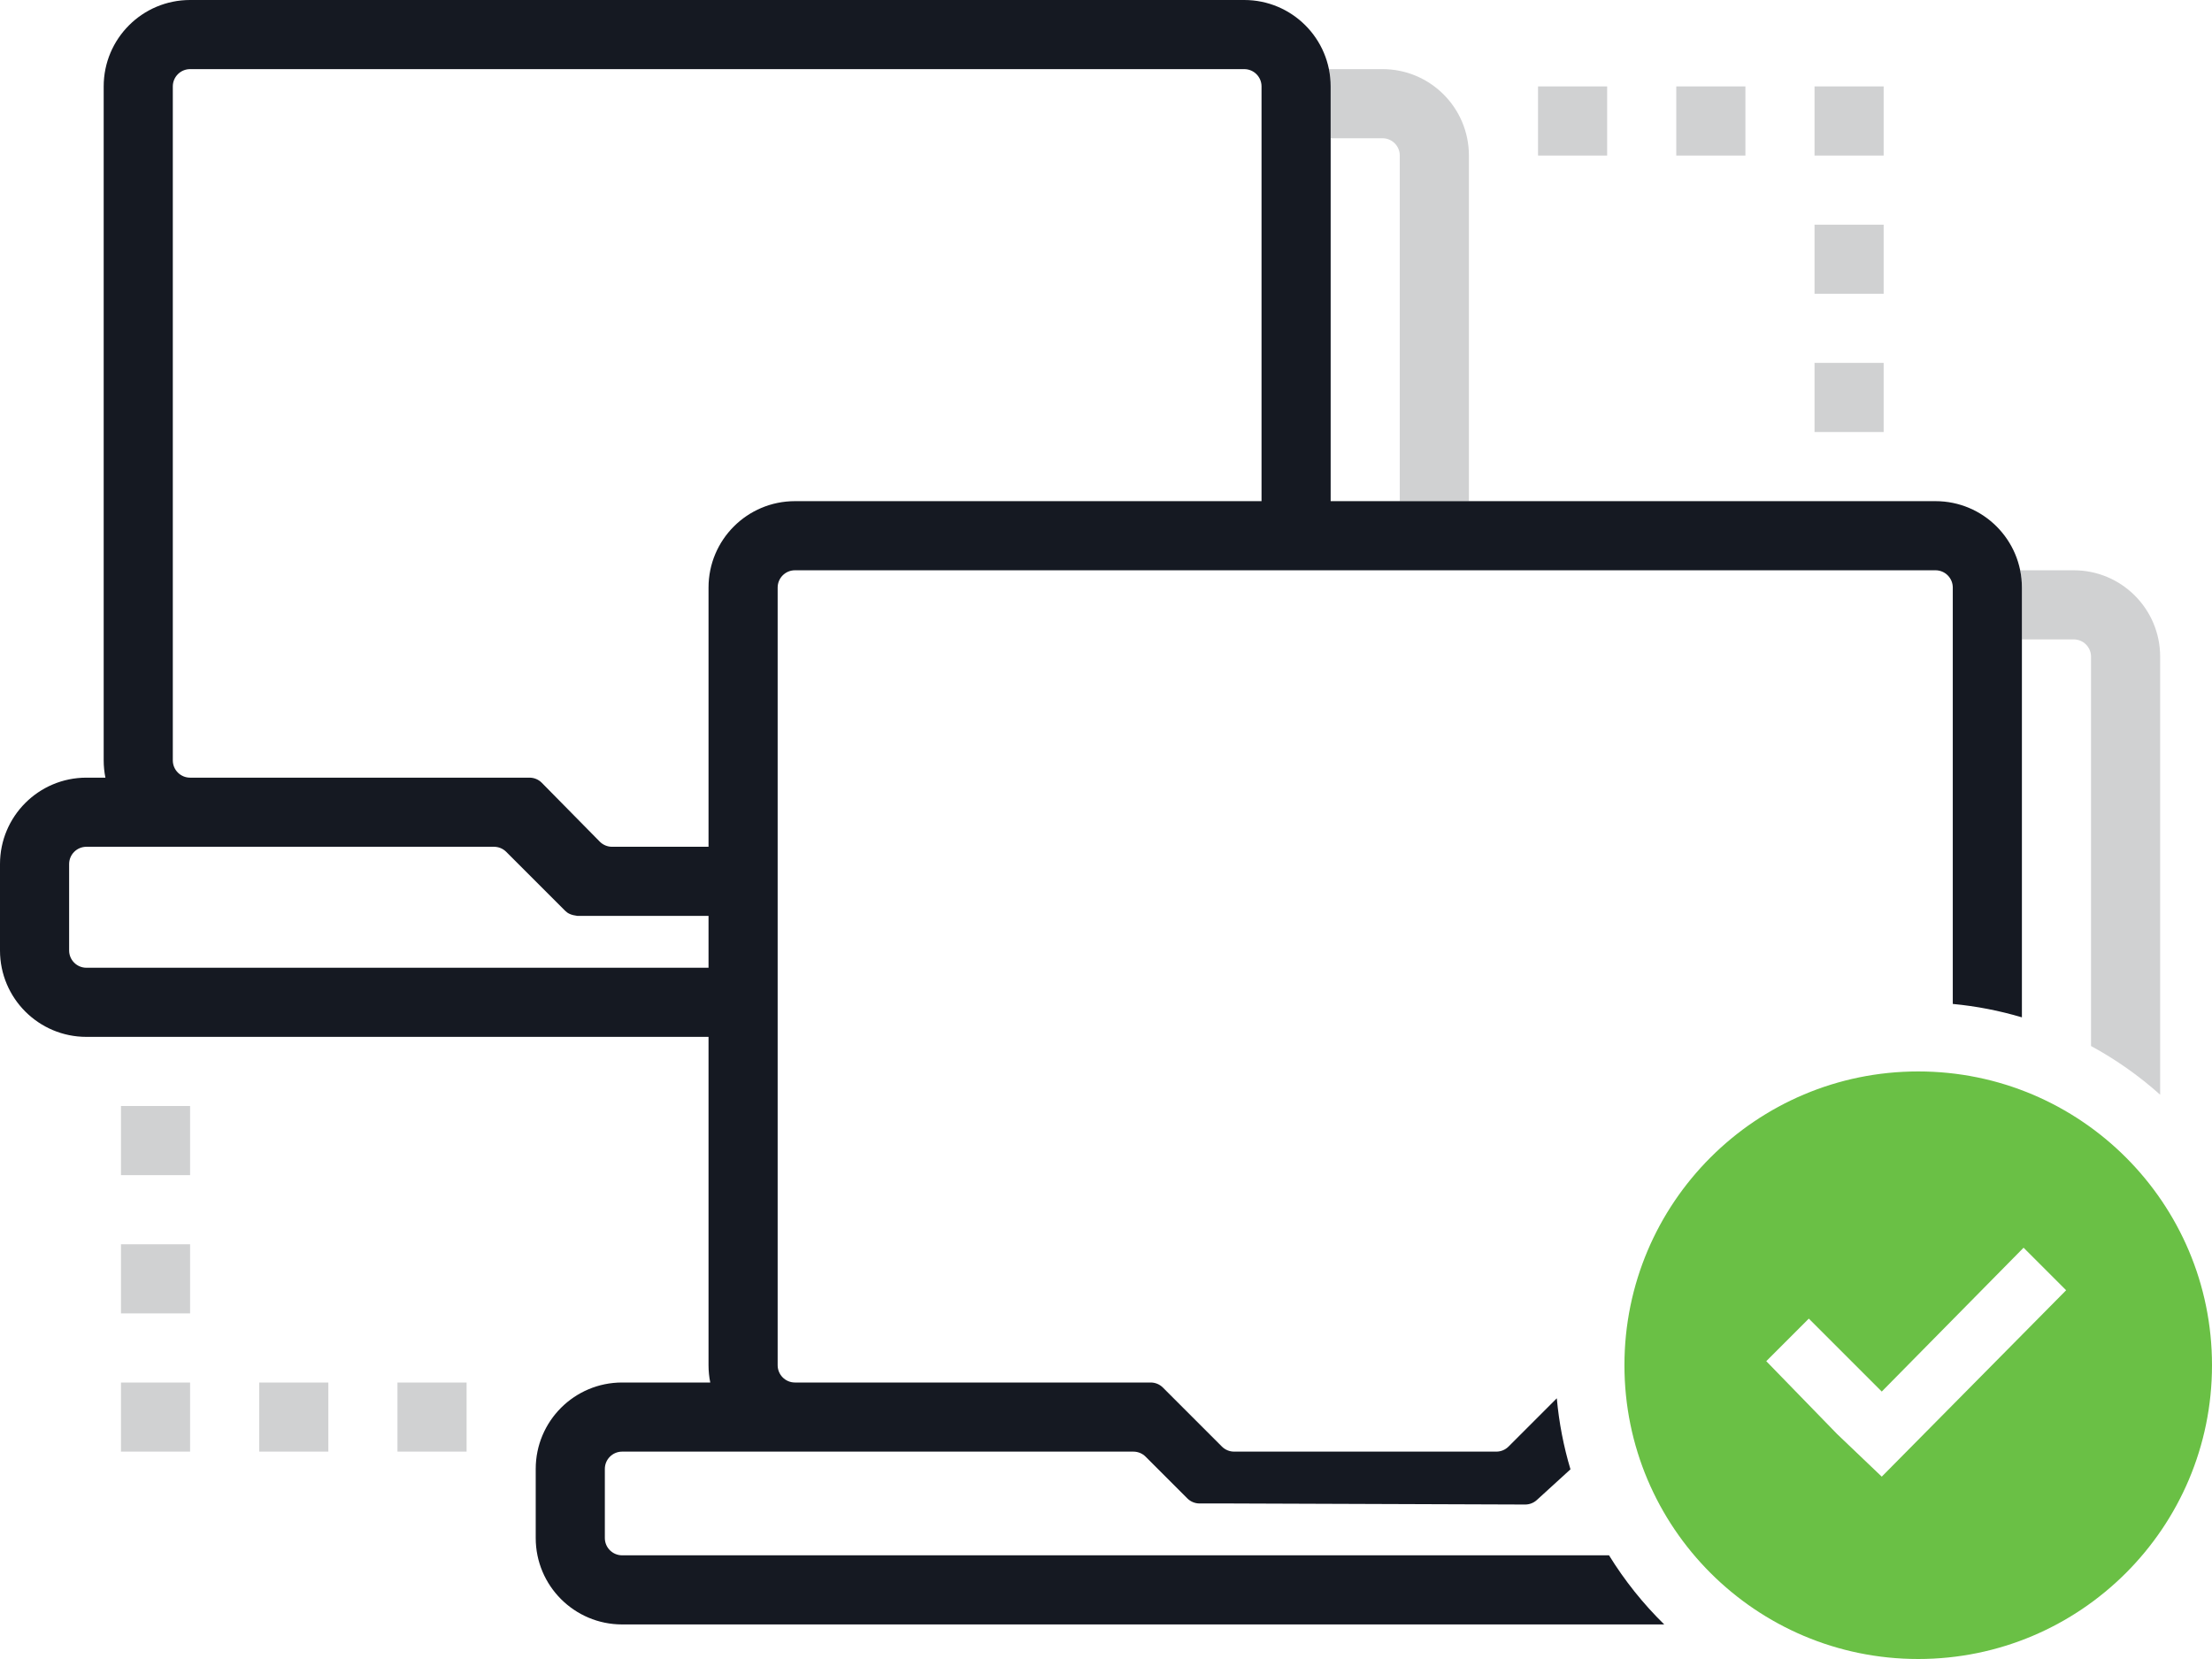 <?xml version="1.0" encoding="UTF-8" standalone="no"?>
<svg
   xmlns:dc="http://purl.org/dc/elements/1.1/"
   xmlns:cc="http://creativecommons.org/ns#"
   xmlns:rdf="http://www.w3.org/1999/02/22-rdf-syntax-ns#"
   xmlns:svg="http://www.w3.org/2000/svg"
   xmlns="http://www.w3.org/2000/svg"
   xmlns:sodipodi="http://sodipodi.sourceforge.net/DTD/sodipodi-0.dtd"
   xmlns:inkscape="http://www.inkscape.org/namespaces/inkscape"
   width="128px"
   height="96px"
   viewBox="0 0 128 96"
   version="1.1"
   id="svg2"
   inkscape:version="0.48.5 r10040"
   sodipodi:docname="global_illustrations_features_p2p-friendly.svg">
  <sodipodi:namedview
     pagecolor="#ffffff"
     bordercolor="#666666"
     borderopacity="1"
     objecttolerance="10"
     gridtolerance="10"
     guidetolerance="10"
     inkscape:pageopacity="0"
     inkscape:pageshadow="2"
     inkscape:window-width="1858"
     inkscape:window-height="1057"
     id="namedview20"
     showgrid="false"
     inkscape:zoom="2.4583333"
     inkscape:cx="0.54237288"
     inkscape:cy="48"
     inkscape:window-x="-8"
     inkscape:window-y="-8"
     inkscape:window-maximized="1"
     inkscape:current-layer="g12" />
  <!-- Generator: Sketch 46.2 (44496) - http://www.bohemiancoding.com/sketch -->
  <title
     id="title4">global/illustrations/features/p2p-friendly</title>
  <desc
     id="desc6">Created with Sketch.</desc>
  <defs
     id="defs8" />
  <g
     stroke="none"
     stroke-width="1"
     fill="none"
     fill-rule="evenodd"
     id="g10">
    <g
       id="g12">
      <path
         d="M121,60.529 L121,38 C121,37.448 120.552,37 120,37 L117,37 L117,34 C117,33.658 116.966,33.323 116.9,33 L120,33 C122.761,33 125,35.239 125,38 L125,63.347 C123.786,62.26 122.444,61.313 121,60.529 L121,60.529 Z M85,29 L81,29 L81,9 C81,8.448 80.552,8 80,8 L77,8 L77,5 C77,4.658 76.966,4.323 76.9,4 L80,4 C82.761,4 85,6.239 85,9 L85,29 L85,29 Z M89,5 L93,5 L93,9 L89,9 L89,5 Z M97,5 L101,5 L101,9 L97,9 L97,5 Z M105,5 L109,5 L109,9 L105,9 L105,5 Z M105,13 L109,13 L109,17 L105,17 L105,13 Z M105,21 L109,21 L109,25 L105,25 L105,21 Z M7,80 L11,80 L11,84 L7,84 L7,80 Z M15,80 L19,80 L19,84 L15,84 L15,80 Z M7,64 L11,64 L11,68 L7,68 L7,64 Z M7,72 L11,72 L11,76 L7,76 L7,72 Z M23,80 L27,80 L27,84 L23,84 L23,80 Z"
         fill="#D0D1D2"
         id="path14" />
      <path
         d="M90.877,85.024 L88.93,86.8 C88.745,86.969 88.503,87.062 88.253,87.061 L71.412,87.001 C71.395,87.001 71.378,87.001 71.362,87 L69.414,87 C69.149,87 68.895,86.895 68.707,86.707 L66.293,84.293 C66.105,84.105 65.851,84 65.586,84 L36,84 C35.448,84 35,84.448 35,85 L35,89 C35,89.552 35.448,90 36,90 L93.108,90 C94.009,91.462 95.083,92.805 96.303,94 L36,94 C33.239,94 31,91.761 31,89 L31,85 C31,82.239 33.239,80 36,80 L41.1,80 C41.034,79.677 41,79.342 41,79 L41,60 L5,60 C2.239,60 3.38176876e-16,57.761 0,55 L0,50 C-2.11453371e-15,47.239 2.239,45 5,45 L6.1,45 C6.034,44.677 6,44.342 6,44 L6,5 C6,2.239 8.239,5.07265313e-16 11,0 L72,8.8817842e-16 C74.761,1.30678946e-14 77,2.239 77,5 L77,29 L112,29 C114.761,29 117,31.239 117,34 L117,58.87 C115.714,58.487 114.376,58.224 113,58.094 L113,34 C113,33.448 112.552,33 112,33 L46,33 C45.448,33 45,33.448 45,34 L45,79 C45,79.552 45.448,80 46,80 L66.586,80 C66.851,80 67.105,80.105 67.293,80.293 L70.707,83.707 C70.895,83.895 71.149,84 71.414,84 L86.586,84 C86.851,84 87.105,83.895 87.293,83.707 L90.086,80.914 C90.214,82.329 90.482,83.704 90.877,85.024 L90.877,85.024 Z M41,53 L33.415,53 C33.045,52.952 32.855,52.855 32.707,52.707 L29.293,49.293 C29.105,49.105 28.851,49 28.586,49 L5,49 C4.448,49 4,49.448 4,50 L4,55 C4,55.552 4.448,56 5,56 L41,56 L41,53 L41,53 Z M73,29 L73,5 C73,4.448 72.552,4 72,4 L11,4 C10.448,4 10,4.448 10,5 L10,44 C10,44.552 10.448,45 11,45 L30.64,45 C30.908,45 31.165,45.107 31.353,45.298 L34.706,48.702 C34.894,48.893 35.151,49 35.419,49 L41,49 L41,34 C41,31.239 43.239,29 46,29 L73,29 L73,29 Z"
         fill="#151922"
         id="path16" />
      <path
         d="M111,96 C101.611,96 94,88.389 94,79 C94,69.611 101.611,62 111,62 C120.389,62 128,69.611 128,79 C128,88.389 120.389,96 111,96 Z M108.89,80.524 L104.669,76.303 L102.207,78.766 L106.31,82.986 L108.89,85.448 L119.559,74.662 L117.097,72.2 L108.89,80.524 Z"
         fill="#F64F64"
         fill-rule="nonzero"
         id="path18"
         style="fill:#6ac045;fill-opacity:1" />
    </g>
  </g>
</svg>
